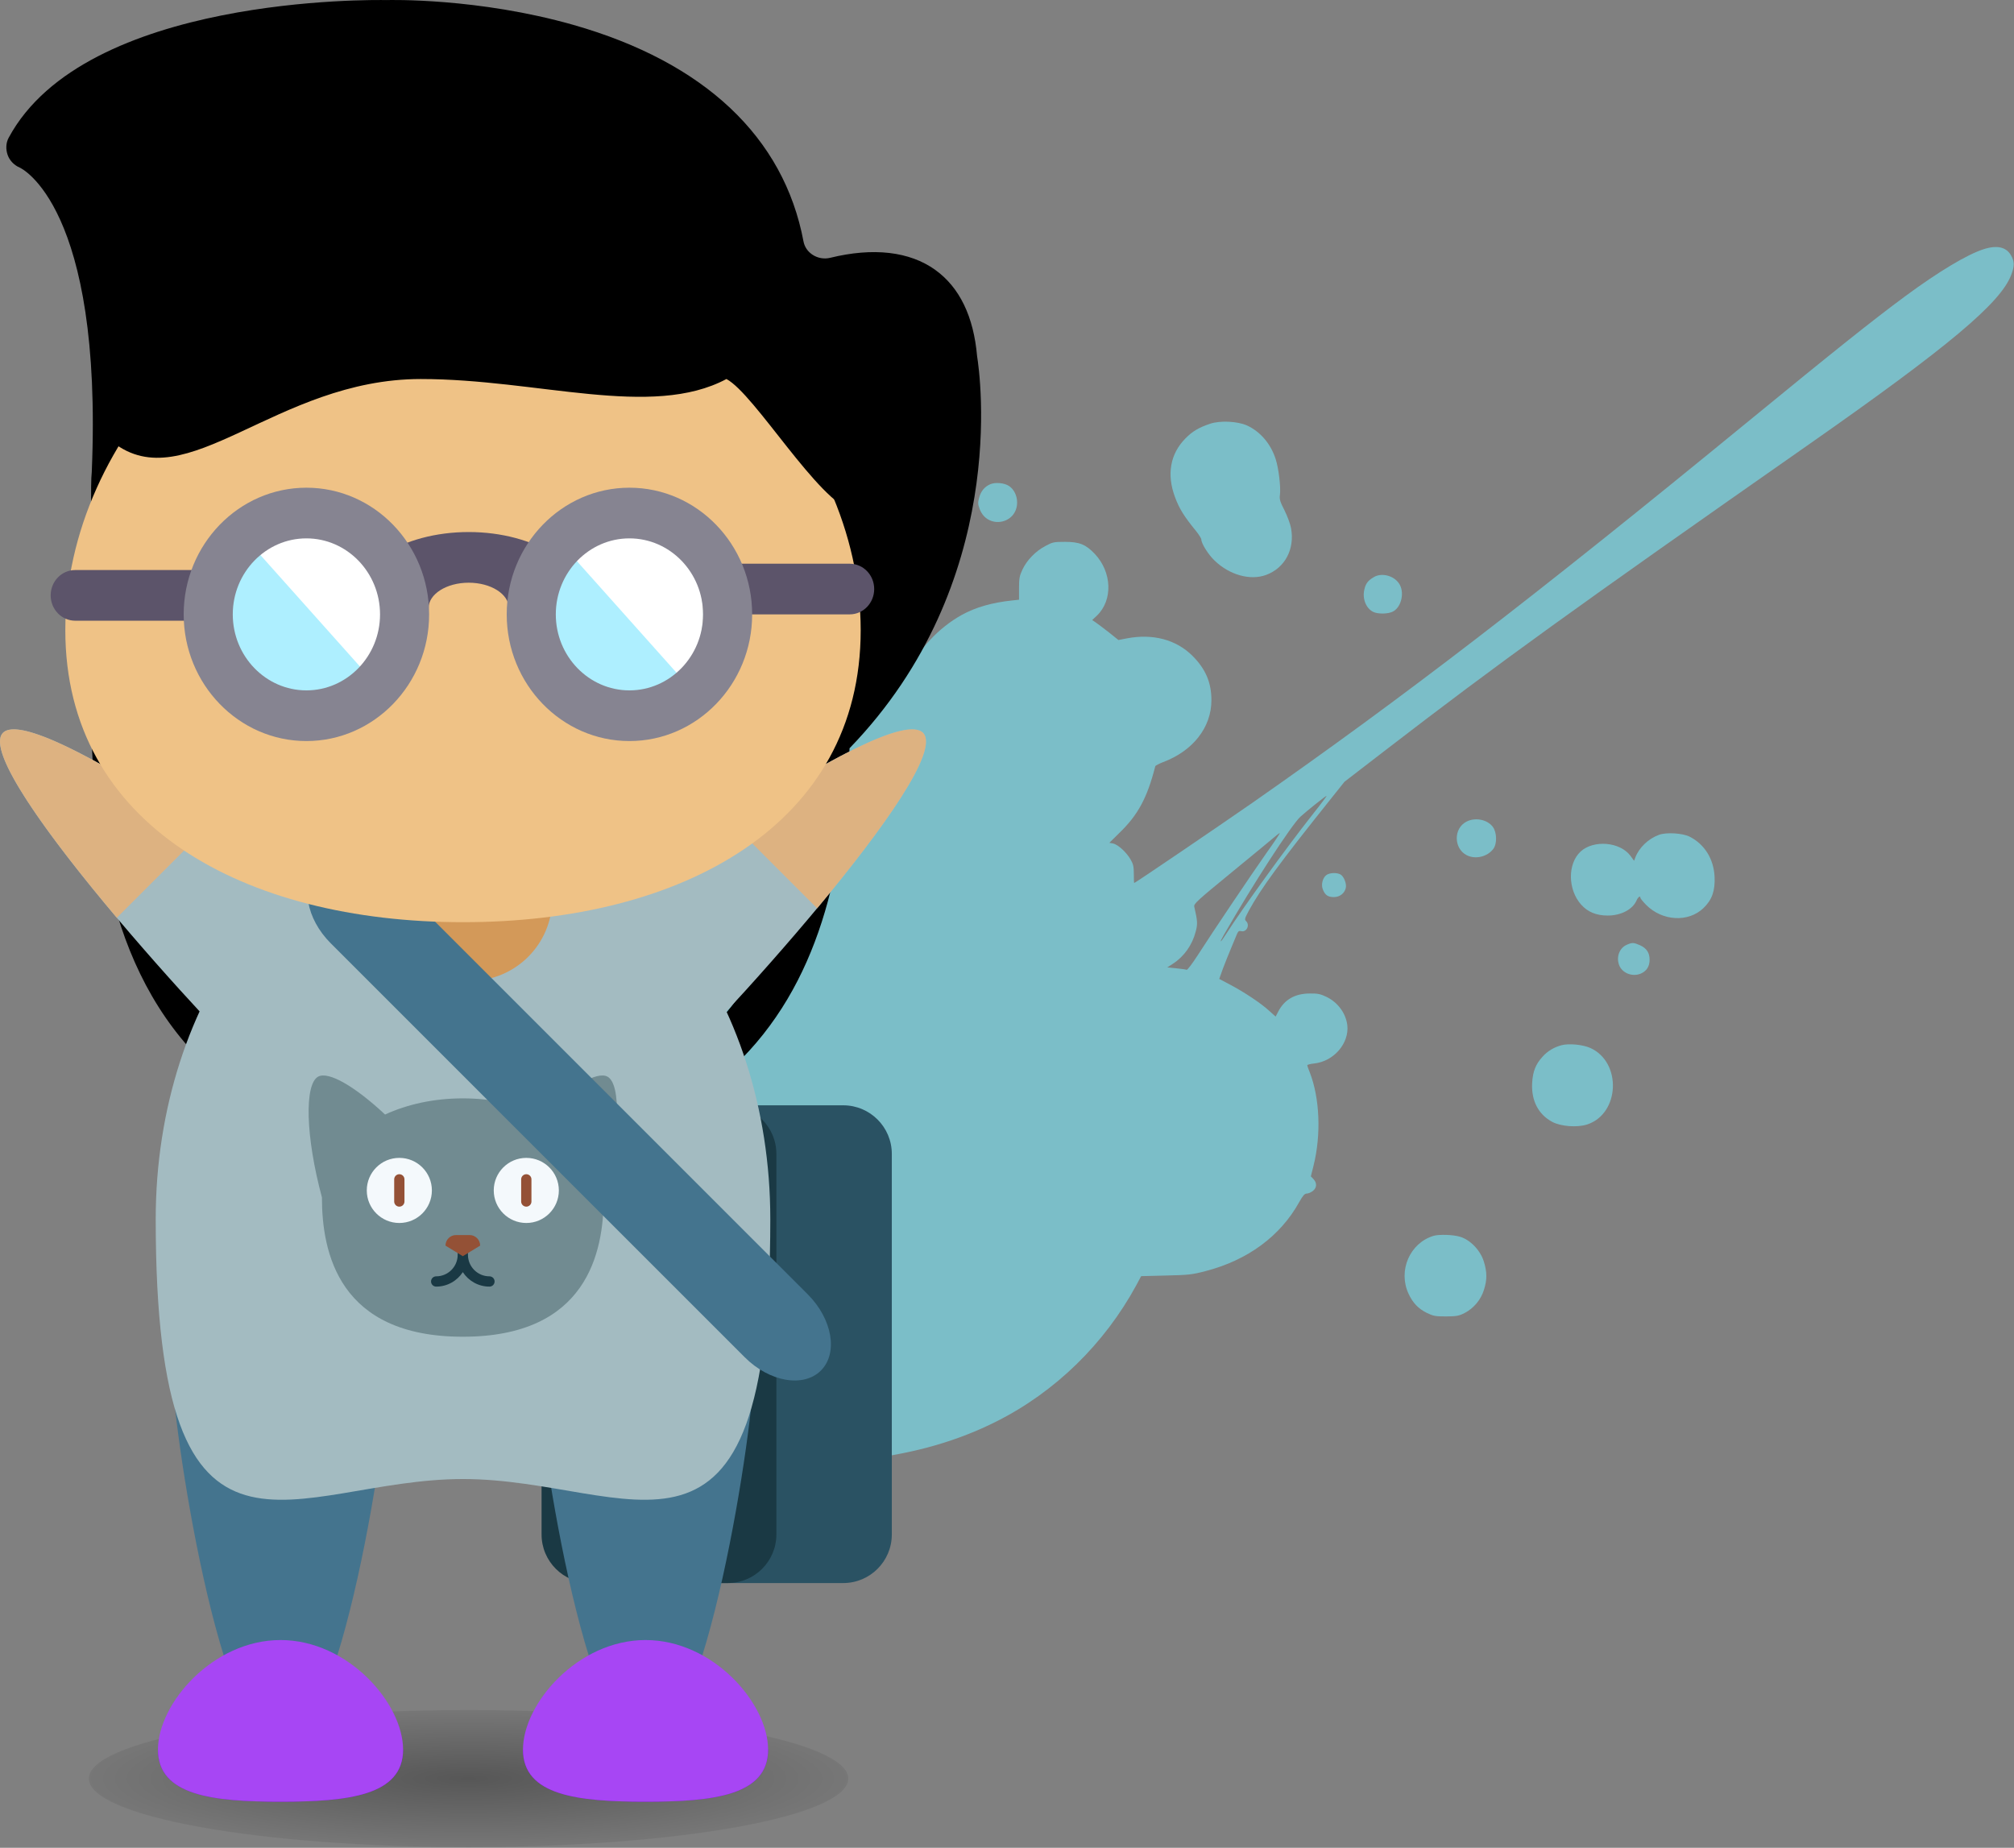 <svg width="800" height="734" viewBox="0 0 800 734" fill="none" xmlns="http://www.w3.org/2000/svg">
<rect x="0" y="0" width="800" height="734" fill="#808080" stroke="none"/>
<g clip-path="url(#clip0_17_4)">
<path d="M787.914 98.999C781.399 101.081 770.072 107.869 756.842 117.629C743.761 127.291 728.676 139.331 694.697 167.177C609.097 237.336 557.978 276.627 497.487 318.891C484.006 328.256 450.929 350.75 450.528 350.75C450.427 350.75 450.377 349.115 450.377 347.133C450.377 344.161 450.127 343.17 449.024 341.287C447.32 338.413 444.013 335.44 442.108 335.044L440.655 334.796L444.514 330.981C452.031 323.747 455.69 316.959 458.897 304.374C458.997 304.077 460.351 303.383 462.004 302.739C473.882 298.28 481.199 288.915 481.199 278.163C481.199 271.128 478.894 265.727 473.682 260.524C467.217 254.083 457.995 251.606 447.571 253.588L444.263 254.232L440.304 251.061C438.099 249.376 435.793 247.592 435.092 247.147L433.839 246.304L435.743 244.521C442.108 238.377 441.707 227.278 434.891 220.044C431.333 216.278 428.777 215.238 423.064 215.238C418.603 215.238 418.102 215.337 415.195 216.923C411.336 218.954 407.878 222.521 406.124 226.287C404.972 228.715 404.771 229.805 404.771 233.67V238.228L402.015 238.525C393.996 239.368 387.481 241.25 382.018 244.273C372.746 249.475 365.279 257.502 359.967 267.907C358.814 270.137 357.812 271.97 357.711 271.97C357.611 271.97 356.559 271.623 355.356 271.227C352.249 270.137 342.626 267.758 336.362 266.569C329.646 265.231 320.374 264.191 311.754 263.745L304.938 263.398L305.69 260.97C306.743 257.403 306.292 247.989 304.888 243.728C301.681 234.116 294.013 226.485 283.99 223.116C280.682 222.026 279.078 221.778 274.718 221.729C268.904 221.679 265.496 222.323 260.936 224.404C243.144 232.381 236.479 256.263 247.705 271.722C248.607 272.961 249.209 274.051 249.108 274.15C249.008 274.249 246.753 275.24 244.147 276.429C213.475 289.906 186.913 316.513 172.53 348.124C147.07 404.113 156.643 467.98 198.24 519.46C203.402 525.851 216.883 539.179 223.398 544.283C248.557 564.151 274.066 575.2 304.788 579.462C313.458 580.7 334.758 580.7 344.631 579.511C363.876 577.133 380.565 572.327 395.9 564.597C419.205 552.855 438.7 533.828 451.38 510.491L453.284 506.924L463.107 506.676C472.028 506.478 473.481 506.329 478.794 504.942C495.533 500.631 508.613 491.019 516.08 477.493C517.534 474.916 518.236 474.124 519.037 474.124C519.639 474.124 520.741 473.678 521.493 473.083C523.097 471.844 523.197 469.912 521.744 468.376L520.691 467.286L521.744 463.124C524.851 450.688 524.25 436.17 520.24 425.914C519.689 424.626 519.288 423.387 519.288 423.139C519.288 422.941 520.491 422.594 521.994 422.446C529.762 421.653 536.027 414.419 535.175 407.185C534.574 402.478 531.416 398.167 526.906 395.987C524.55 394.848 523.398 394.6 520.29 394.649C514.377 394.649 510.167 397.077 507.711 401.883L506.709 403.816L504.052 401.437C500.745 398.415 494.23 394.104 488.616 391.132L484.306 388.852L485.76 384.789C486.612 382.56 488.065 378.844 489.068 376.515C490.02 374.186 491.072 371.709 491.373 370.966C491.824 369.925 492.175 369.677 493.027 369.876C495.132 370.421 496.585 367.497 494.981 365.912C494.28 365.268 494.43 364.822 496.034 361.799C500.895 352.881 508.212 342.872 528.81 317.108L534.072 310.518L550.611 297.784C595.215 263.448 624.583 242.241 719.003 176.195C773.931 137.746 794.68 120.355 798.89 109.206C800.243 105.688 800.193 103.855 798.839 101.477C796.935 98.108 793.276 97.265 787.914 98.999ZM521.142 323.846C510.818 336.927 493.378 361.056 487.263 370.668C484.657 374.781 484.006 375.078 486.261 371.164C497.587 351.394 512.973 327.711 516.532 324.441C519.138 322.062 526.555 316.166 526.956 316.117C527.156 316.067 524.55 319.585 521.142 323.846ZM503.15 338.71C497.186 347.183 481.7 370.173 475.636 379.637C473.581 382.808 471.677 385.334 471.376 385.235C471.025 385.087 469.171 384.839 467.217 384.641L463.658 384.294L465.863 382.857C470.324 379.983 473.581 375.375 474.935 370.123C475.787 367.002 475.686 365.813 474.383 360.164C474.133 359.025 475.486 357.786 489.519 346.291C497.988 339.354 505.606 333.062 506.458 332.319C507.31 331.575 508.162 330.931 508.362 330.931C508.513 330.931 506.207 334.449 503.15 338.71Z" fill="#7BBEC8"/>
<path d="M480.698 168.316C476.237 169.803 473.631 171.339 470.875 174.163C464.811 180.307 463.357 188.482 466.765 197.549C468.419 202.009 470.324 205.13 475.085 210.927C476.237 212.364 477.19 213.9 477.19 214.297C477.19 215.882 479.946 220.292 482.502 222.72C488.416 228.418 496.685 230.697 502.95 228.368C510.417 225.593 514.376 218.112 512.823 209.788C512.522 208.153 511.369 204.982 510.217 202.702C508.463 199.284 508.162 198.293 508.413 196.559C508.813 193.586 507.911 186.005 506.709 182.338C504.754 176.244 500.594 171.438 495.332 169.01C491.573 167.326 484.707 166.979 480.698 168.316Z" fill="#7BBEC8"/>
<path d="M393.244 192.397C391.039 193.387 389.636 195.122 388.934 197.698C388.383 199.68 388.433 200.324 389.185 202.306C392.292 210.382 404.019 208.252 404.019 199.581C404.019 196.955 402.816 194.428 400.862 193.09C399.008 191.802 395.299 191.455 393.244 192.397Z" fill="#7BBEC8"/>
<path d="M545.599 229.309C543.344 230.647 542.442 231.886 541.941 234.215C541.089 237.782 542.592 241.597 545.399 243.034C547.353 244.025 551.613 243.926 553.468 242.836C556.775 240.953 557.978 235.107 555.723 231.787C553.568 228.566 548.706 227.377 545.599 229.309Z" fill="#7BBEC8"/>
<path d="M582.435 326.422C577.323 329.098 577.423 337.026 582.585 339.701C586.043 341.485 590.804 340.345 593.16 337.224C594.714 335.192 594.613 330.733 593.01 328.503C590.855 325.531 585.943 324.54 582.435 326.422Z" fill="#7BBEC8"/>
<path d="M658.963 331.625C654.754 333.161 651.095 336.679 649.592 340.593L649.09 341.931L647.637 339.949C643.527 334.4 633.003 333.508 627.841 338.264C622.629 343.12 622.729 353.327 628.041 359.322C630.698 362.295 634.106 363.682 638.616 363.682C643.978 363.682 648.589 361.205 650.093 357.637C650.694 356.3 651.596 355.655 651.596 356.646C651.596 356.894 652.599 358.133 653.851 359.421C660.266 365.912 670.641 366.506 676.655 360.709C680.063 357.439 681.315 353.822 681.065 348.273C680.714 341.188 677.106 335.391 671.192 332.368C668.385 330.931 661.87 330.535 658.963 331.625Z" fill="#7BBEC8"/>
<path d="M526.956 347.53C525.352 348.62 524.65 351.494 525.502 353.426C526.404 355.606 527.507 356.349 529.863 356.349C532.168 356.349 534.072 354.863 534.574 352.732C534.974 350.998 533.772 348.025 532.418 347.332C530.915 346.539 528.209 346.687 526.956 347.53Z" fill="#7BBEC8"/>
<path d="M646.234 375.276C643.377 376.465 641.974 379.934 643.076 383.154C644.179 386.474 648.288 388.159 651.696 386.771C654.052 385.78 655.255 383.898 655.255 381.222C655.255 378.447 654.052 376.664 651.446 375.475C648.94 374.385 648.338 374.335 646.234 375.276Z" fill="#7BBEC8"/>
<path d="M620.373 415.162C617.366 415.955 614.81 417.441 612.806 419.671C609.999 422.693 608.847 425.616 608.596 430.274C608.245 437.211 611.052 442.661 616.564 445.634C620.023 447.467 626.437 447.962 630.447 446.674C643.427 442.413 644.279 422 631.75 416.302C628.743 414.964 623.43 414.419 620.373 415.162Z" fill="#7BBEC8"/>
<path d="M569.405 490.92C559.983 493.794 555.272 504.744 559.481 513.861C561.185 517.577 563.441 519.905 566.798 521.541C569.354 522.779 570.206 522.928 574.416 522.928C578.576 522.878 579.478 522.73 581.733 521.59C585.392 519.707 588.249 516.288 589.451 512.374C590.754 508.311 590.704 505.289 589.401 501.077C587.998 496.618 583.989 492.456 579.929 491.267C577.173 490.425 571.61 490.276 569.405 490.92Z" fill="#7BBEC8"/>
</g>
<path d="M388.127 141.546C386.752 125.713 381.166 114.174 371.523 107.222C361.308 99.876 346.859 98.207 329.735 102.416C327.387 102.978 324.871 102.559 322.825 101.234C320.872 99.985 319.571 98.081 319.161 95.884C311.362 54.457 279.797 24.737 227.871 9.92C189.866 -0.916 154.602 -0.002 153.555 0.032C148.666 -0.06 33.803 -1.863 3.42 54.768C2.313 56.847 2.262 59.363 3.051 61.586C3.84 63.816 5.667 65.661 7.848 66.575C8.183 66.718 40.931 81.729 36.453 187.425C36.293 189.128 36.226 190.855 36.218 192.583C36.218 192.675 36.201 192.784 36.201 192.885L35.975 269.331C35.975 326.608 41.602 384.949 82.408 423.692C88.916 429.872 95.91 435.39 103.063 440.581V494.805C103.063 499.434 106.811 503.191 111.449 503.191C116.077 503.191 119.834 499.434 119.834 494.805V452.331C120.765 452.959 121.696 453.588 122.627 454.209L130.485 459.492C133.663 461.647 136.758 463.937 139.853 466.218C153.279 476.155 167.166 486.42 186.689 486.42C186.731 486.42 186.764 486.411 186.806 486.411C186.849 486.411 186.882 486.42 186.923 486.42C206.446 486.42 220.333 476.155 233.759 466.226C236.854 463.937 239.956 461.648 243.135 459.493L251.176 454.084C252.116 453.455 253.063 452.809 254.011 452.18V494.806C254.011 499.435 257.759 503.192 262.396 503.192C267.025 503.192 270.782 499.435 270.782 494.806V440.582C277.926 435.391 284.929 429.873 291.437 423.693C325.602 391.256 335.195 345.074 337.459 297.224C401 231.577 389.309 148.79 388.127 141.546ZM321.325 268.383C321.325 276.282 321.182 284.333 320.88 292.425C319.111 338.113 310.884 382.097 279.89 411.523C273.206 417.862 265.759 423.573 258.103 428.999C257.927 429.108 257.725 429.167 257.549 429.284C252.325 432.99 247 436.537 241.683 440.093L233.49 445.594C230.127 447.884 226.831 450.315 223.553 452.738C211.829 461.401 200.751 469.585 186.805 469.636C172.86 469.586 161.781 461.401 150.058 452.738C146.779 450.315 143.492 447.883 140.121 445.594L131.978 440.135C118.87 431.372 105.327 422.315 93.956 411.522C55.934 375.429 52.747 319.201 52.747 269.354L52.973 193.092C52.981 192.966 52.981 192.857 52.99 192.74C52.999 190.426 53.292 188.153 53.669 185.905C53.786 185.184 53.887 184.455 54.046 183.741C54.583 181.335 55.271 178.961 56.235 176.664C56.252 176.63 56.252 176.605 56.268 176.571C57.115 174.55 58.205 172.697 59.387 170.927C59.739 170.399 60.133 169.912 60.511 169.418C61.441 168.186 62.448 167.028 63.53 165.938C63.991 165.477 64.436 165.015 64.922 164.58C66.323 163.322 67.806 162.173 69.392 161.158C69.576 161.032 69.743 160.881 69.928 160.772C71.689 159.673 73.585 158.759 75.53 157.979C76.142 157.719 76.779 157.535 77.4 157.317C78.843 156.813 80.31 156.386 81.819 156.05C82.515 155.907 83.203 155.739 83.908 155.622C85.702 155.321 87.53 155.153 89.392 155.094C89.761 155.077 90.114 155.018 90.491 155.018C91.958 155.009 93.468 155.227 94.96 155.379C95.941 155.479 96.914 155.462 97.904 155.63C100.377 156.058 102.868 156.703 105.334 157.601C118.122 162.221 142.702 167.747 187.147 167.747C214.921 167.747 234.939 165.592 249.171 162.841C257.708 161.19 264.165 159.336 268.962 157.601C272.081 156.477 275.226 155.856 278.354 155.462C295.293 153.333 311.662 161.5 318.028 176.561C320.216 181.744 321.324 187.237 321.324 192.905L321.325 268.383Z" fill="black"/>
<path d="M35.312 706.512C35.312 713.731 51.2 720.655 79.483 725.759C107.765 730.864 146.124 733.732 186.122 733.732C226.119 733.732 264.478 730.864 292.761 725.759C321.043 720.655 336.932 713.731 336.932 706.512C336.932 699.293 321.043 692.37 292.761 687.265C264.478 682.161 226.119 679.293 186.122 679.293C146.124 679.293 107.765 682.161 79.483 687.265C51.2 692.37 35.312 699.293 35.312 706.512V706.512Z" fill="url(#paint0_radial_17_4)"/>
<path d="M160.111 694.972C160.111 713.268 138.303 715.68 111.43 715.68C84.557 715.68 62.749 713.278 62.749 694.972" fill="#820CE1"/>
<path d="M305.101 694.972C305.101 713.268 283.293 715.68 256.42 715.68C229.547 715.68 207.739 713.278 207.739 694.972" fill="#820CE1"/>
<path d="M354.246 609.537C354.246 620.19 345.6 628.836 334.947 628.836H280.274C269.611 628.836 260.975 620.19 260.975 609.537V458.361C260.975 447.708 269.611 439.062 280.274 439.062H334.947C345.6 439.062 354.246 447.708 354.246 458.361V609.537Z" fill="#2A5263"/>
<path d="M308.392 609.537C308.392 620.19 299.745 628.836 289.093 628.836H234.42C223.768 628.836 215.121 620.19 215.121 609.537V458.361C215.121 447.708 223.768 439.062 234.42 439.062H289.094C299.747 439.062 308.393 447.708 308.393 458.361V609.537H308.392Z" fill="#1A3944"/>
<path d="M197.376 441.899C185.093 428.081 192.889 401.091 214.793 381.59C236.697 362.117 354.467 277.444 366.771 291.225C379.035 305.062 281.152 412.159 259.248 431.632C237.363 451.095 209.66 455.697 197.376 441.899Z" fill="#A3BBC1"/>
<path d="M170.455 441.899C182.738 428.081 174.942 401.091 153.038 381.59C131.133 362.118 13.364 277.445 1.06 291.225C-11.205 305.063 86.679 412.159 108.583 431.632C130.468 451.095 158.171 455.698 170.455 441.899Z" fill="#A3BBC1"/>
<path d="M154.707 541.471C154.707 565.362 135.331 694.191 111.42 694.191C87.539 694.191 68.172 565.352 68.172 541.471C68.172 517.589 87.549 498.203 111.42 498.203C135.331 498.203 154.707 517.589 154.707 541.471Z" fill="#44748E"/>
<path d="M299.688 541.471C299.688 565.362 280.312 694.191 256.401 694.191C232.519 694.191 213.153 565.353 213.153 541.471C213.153 517.589 232.529 498.203 256.401 498.203C280.313 498.203 299.688 517.589 299.688 541.471Z" fill="#44748E"/>
<path d="M305.979 484.298C305.979 639.054 251.345 587.516 183.915 587.516C116.505 587.516 61.851 639.054 61.851 484.298C61.851 395.814 116.525 324.089 183.915 324.089C251.325 324.101 305.979 395.824 305.979 484.298Z" fill="#A3BBC1"/>
<g clip-path="url(#clip1_17_4)">
<path d="M241.276 427.657C246.802 430.599 246.334 451.367 239.803 475.639C239.803 497.588 233.12 530.99 183.84 530.99C134.559 530.99 127.876 497.588 127.876 475.639C121.345 451.367 120.877 430.6 126.403 427.657C130.53 425.457 141.035 431.582 152.958 442.722C161.779 438.657 172.376 436.303 183.84 436.303C195.303 436.303 205.901 438.657 214.721 442.722C226.644 431.582 237.149 425.457 241.276 427.657Z" fill="#718B91"/>
<path d="M209.059 459.944C216.199 459.944 221.988 465.733 221.988 472.873C221.988 480.013 216.199 485.805 209.059 485.805C201.918 485.805 196.127 480.013 196.127 472.873C196.127 465.733 201.918 459.944 209.059 459.944Z" fill="#F4F9FC"/>
<path d="M158.621 459.944C165.761 459.944 171.553 465.733 171.553 472.873C171.553 480.013 165.761 485.805 158.621 485.805C151.481 485.805 145.692 480.013 145.692 472.873C145.692 465.733 151.48 459.944 158.621 459.944Z" fill="#F4F9FC"/>
<path d="M194.421 506.996C189.712 506.996 185.881 503.165 185.881 498.456V494.414C185.881 493.286 184.967 492.372 183.84 492.372C182.712 492.372 181.798 493.286 181.798 494.414V498.456C181.798 503.165 177.967 506.996 173.259 506.996C172.131 506.996 171.217 507.91 171.217 509.038C171.217 510.165 172.131 511.079 173.259 511.079C177.686 511.079 181.586 508.786 183.84 505.327C186.094 508.786 189.993 511.079 194.421 511.079C195.548 511.079 196.462 510.165 196.462 509.038C196.462 507.91 195.548 506.996 194.421 506.996Z" fill="#1A3944"/>
<path d="M158.621 479.315C157.494 479.315 156.58 478.401 156.58 477.274V468.473C156.58 467.346 157.494 466.432 158.621 466.432C159.749 466.432 160.663 467.346 160.663 468.473V477.274C160.663 478.401 159.749 479.315 158.621 479.315Z" fill="#945136"/>
<path d="M209.058 479.315C207.93 479.315 207.016 478.401 207.016 477.274V468.473C207.016 467.346 207.931 466.432 209.058 466.432C210.185 466.432 211.1 467.346 211.1 468.473V477.274C211.1 478.401 210.185 479.315 209.058 479.315Z" fill="#945136"/>
<path d="M190.727 494.795L183.84 499.001L176.952 494.795C176.952 492.473 178.836 490.592 181.158 490.592H186.521C188.843 490.592 190.727 492.473 190.727 494.795Z" fill="#945136"/>
</g>
<path d="M81.651 329.32C45.167 305.091 7.718 283.775 1.06 291.225C-5.424 298.53 18.844 331.868 46.393 364.569L81.651 329.32Z" fill="#DDB281"/>
<path d="M324.574 360.797C350.792 329.34 372.994 298.25 366.761 291.225C360.354 284.065 325.462 303.518 290.348 326.57L324.574 360.797Z" fill="#DDB281"/>
<path d="M186.782 389.609C204.768 389.609 219.349 375.028 219.349 357.042C219.349 339.056 204.768 324.475 186.782 324.475C168.796 324.475 154.215 339.056 154.215 357.042C154.215 375.028 168.796 389.609 186.782 389.609Z" fill="#D39959"/>
<path d="M160.111 694.972C160.111 713.268 138.303 715.68 111.43 715.68C84.557 715.68 62.749 713.278 62.749 694.972C62.749 676.667 84.557 651.473 111.43 651.473C138.303 651.473 160.111 676.668 160.111 694.972Z" fill="#A746F4"/>
<path d="M305.101 694.972C305.101 713.268 283.293 715.68 256.42 715.68C229.547 715.68 207.739 713.278 207.739 694.972C207.739 676.667 229.547 651.473 256.42 651.473C283.293 651.473 305.101 676.668 305.101 694.972Z" fill="#A746F4"/>
<path d="M320.868 514.163C330.652 523.957 332.987 537.494 326.088 544.413C319.189 551.312 305.641 548.958 295.857 539.174L131.355 374.681C121.551 364.858 119.216 351.33 126.135 344.431C133.024 337.512 146.562 339.847 156.366 349.651L320.868 514.163Z" fill="#44748E"/>
<path d="M341.884 250.34C341.884 327.526 271.155 366.325 183.935 366.325C96.695 366.325 25.946 327.526 25.946 250.34C25.946 173.136 96.695 98.122 183.935 98.122C271.155 98.122 341.884 173.136 341.884 250.34Z" fill="#EFC286"/>
<path d="M147.031 240.588C146.279 240.588 145.506 240.317 144.918 239.709C138.019 232.82 128.862 229.027 119.135 229.027H119.116C109.389 229.027 100.252 232.83 93.39 239.699C92.223 240.867 90.341 240.896 89.184 239.709C88.016 238.58 87.977 236.698 89.146 235.521C97.155 227.502 107.788 223.073 119.107 223.073H119.127C130.474 223.073 141.117 227.474 149.146 235.501C150.294 236.649 150.294 238.57 149.146 239.708C148.576 240.307 147.823 240.588 147.031 240.588Z" fill="#232728"/>
<path d="M241.537 240.588C242.271 240.588 243.043 240.317 243.631 239.709C250.53 232.82 259.687 229.027 269.414 229.027H269.433C279.16 229.027 288.317 232.83 295.178 239.699C296.326 240.867 298.208 240.896 299.385 239.709C300.552 238.58 300.572 236.698 299.404 235.521C291.435 227.502 280.762 223.074 269.443 223.074H269.423C258.096 223.074 247.452 227.474 239.405 235.501C238.275 236.649 238.275 238.57 239.405 239.708C239.994 240.307 240.746 240.588 241.537 240.588Z" fill="#232728"/>
<path d="M44.8 175.642C74.013 198.566 109.569 150.558 167.134 150.558C213.669 150.558 258.737 166.459 288.557 150.558C299.879 156.602 324.791 199.093 339.2 203.2C315.078 142.682 255.216 94.4 185.014 94.4C125.87 94.4 74.114 128.697 44.8 175.642Z" fill="black"/>
<path d="M218.049 251.595C209.242 251.595 202.115 247.094 202.115 241.532C202.115 235.979 194.973 231.468 186.181 231.468C177.389 231.468 170.246 235.979 170.246 241.532C170.246 247.094 163.12 251.595 154.312 251.595C145.504 251.595 138.378 247.094 138.378 241.532C138.378 224.884 159.821 211.34 186.181 211.34C212.54 211.34 233.984 224.884 233.984 241.532C233.984 247.094 226.857 251.595 218.049 251.595Z" fill="#5C546A"/>
<path d="M78.891 246.564H29.877C24.488 246.564 20.128 242.063 20.128 236.5C20.128 230.937 24.488 226.436 29.877 226.436H78.891C84.279 226.436 88.64 230.937 88.64 236.5C88.64 242.063 84.279 246.564 78.891 246.564Z" fill="#5C546A"/>
<path d="M337.5 244.048H289.02C283.631 244.048 279.271 239.547 279.271 233.984C279.271 228.421 283.631 223.92 289.02 223.92H337.5C342.889 223.92 347.249 228.421 347.249 233.984C347.249 239.547 342.889 244.048 337.5 244.048Z" fill="#5C546A"/>
<path d="M122.024 276.755C139.393 276.755 153.473 260.985 153.473 241.532C153.473 222.078 139.393 206.308 122.024 206.308C104.655 206.308 90.574 222.078 90.574 241.532C90.574 260.985 104.655 276.755 122.024 276.755Z" fill="#AEEFFF"/>
<path d="M122.024 206.308C113.395 206.308 105.586 210.213 99.904 216.515L144.36 266.306C149.988 259.941 153.473 251.196 153.473 241.532C153.473 222.079 139.394 206.308 122.024 206.308Z" fill="white"/>
<path d="M121.709 294.367C94.832 294.367 72.963 271.792 72.963 244.048C72.963 216.303 94.832 193.729 121.709 193.729C148.587 193.729 170.456 216.303 170.456 244.048C170.456 271.792 148.587 294.367 121.709 294.367ZM121.709 213.856C105.582 213.856 92.461 227.4 92.461 244.048C92.461 260.696 105.582 274.239 121.709 274.239C137.837 274.239 150.957 260.696 150.957 244.048C150.957 227.4 137.837 213.856 121.709 213.856Z" fill="#868491"/>
<path d="M247.821 279.271C265.191 279.271 279.271 263.501 279.271 244.048C279.271 224.594 265.191 208.824 247.821 208.824C230.452 208.824 216.372 224.594 216.372 244.048C216.372 263.501 230.452 279.271 247.821 279.271Z" fill="#AEEFFF"/>
<path d="M247.822 208.824C239.193 208.824 231.383 212.729 225.702 219.031L270.158 268.822C275.786 262.457 279.271 253.712 279.271 244.048C279.271 224.594 265.192 208.824 247.822 208.824Z" fill="white"/>
<path d="M250.023 294.367C223.145 294.367 201.276 271.792 201.276 244.048C201.276 216.303 223.145 193.729 250.023 193.729C276.901 193.729 298.77 216.303 298.77 244.048C298.77 271.792 276.901 294.367 250.023 294.367ZM250.023 213.856C233.895 213.856 220.775 227.4 220.775 244.048C220.775 260.696 233.895 274.239 250.023 274.239C266.151 274.239 279.271 260.696 279.271 244.048C279.271 227.4 266.151 213.856 250.023 213.856Z" fill="#868491"/>
<defs>
<radialGradient id="paint0_radial_17_4" cx="0" cy="0" r="1" gradientUnits="userSpaceOnUse" gradientTransform="translate(186.122 706.512) rotate(180) scale(150.81 27.219)">
<stop stop-opacity="0.321"/>
<stop offset="1" stop-opacity="0.071"/>
</radialGradient>
<clipPath id="clip0_17_4">
<rect width="641.495" height="482.592" fill="white" transform="translate(158.505 98.122)"/>
</clipPath>
<clipPath id="clip1_17_4">
<rect width="122.501" height="122.501" fill="white" transform="translate(122.589 417.851)"/>
</clipPath>
</defs>
</svg>

